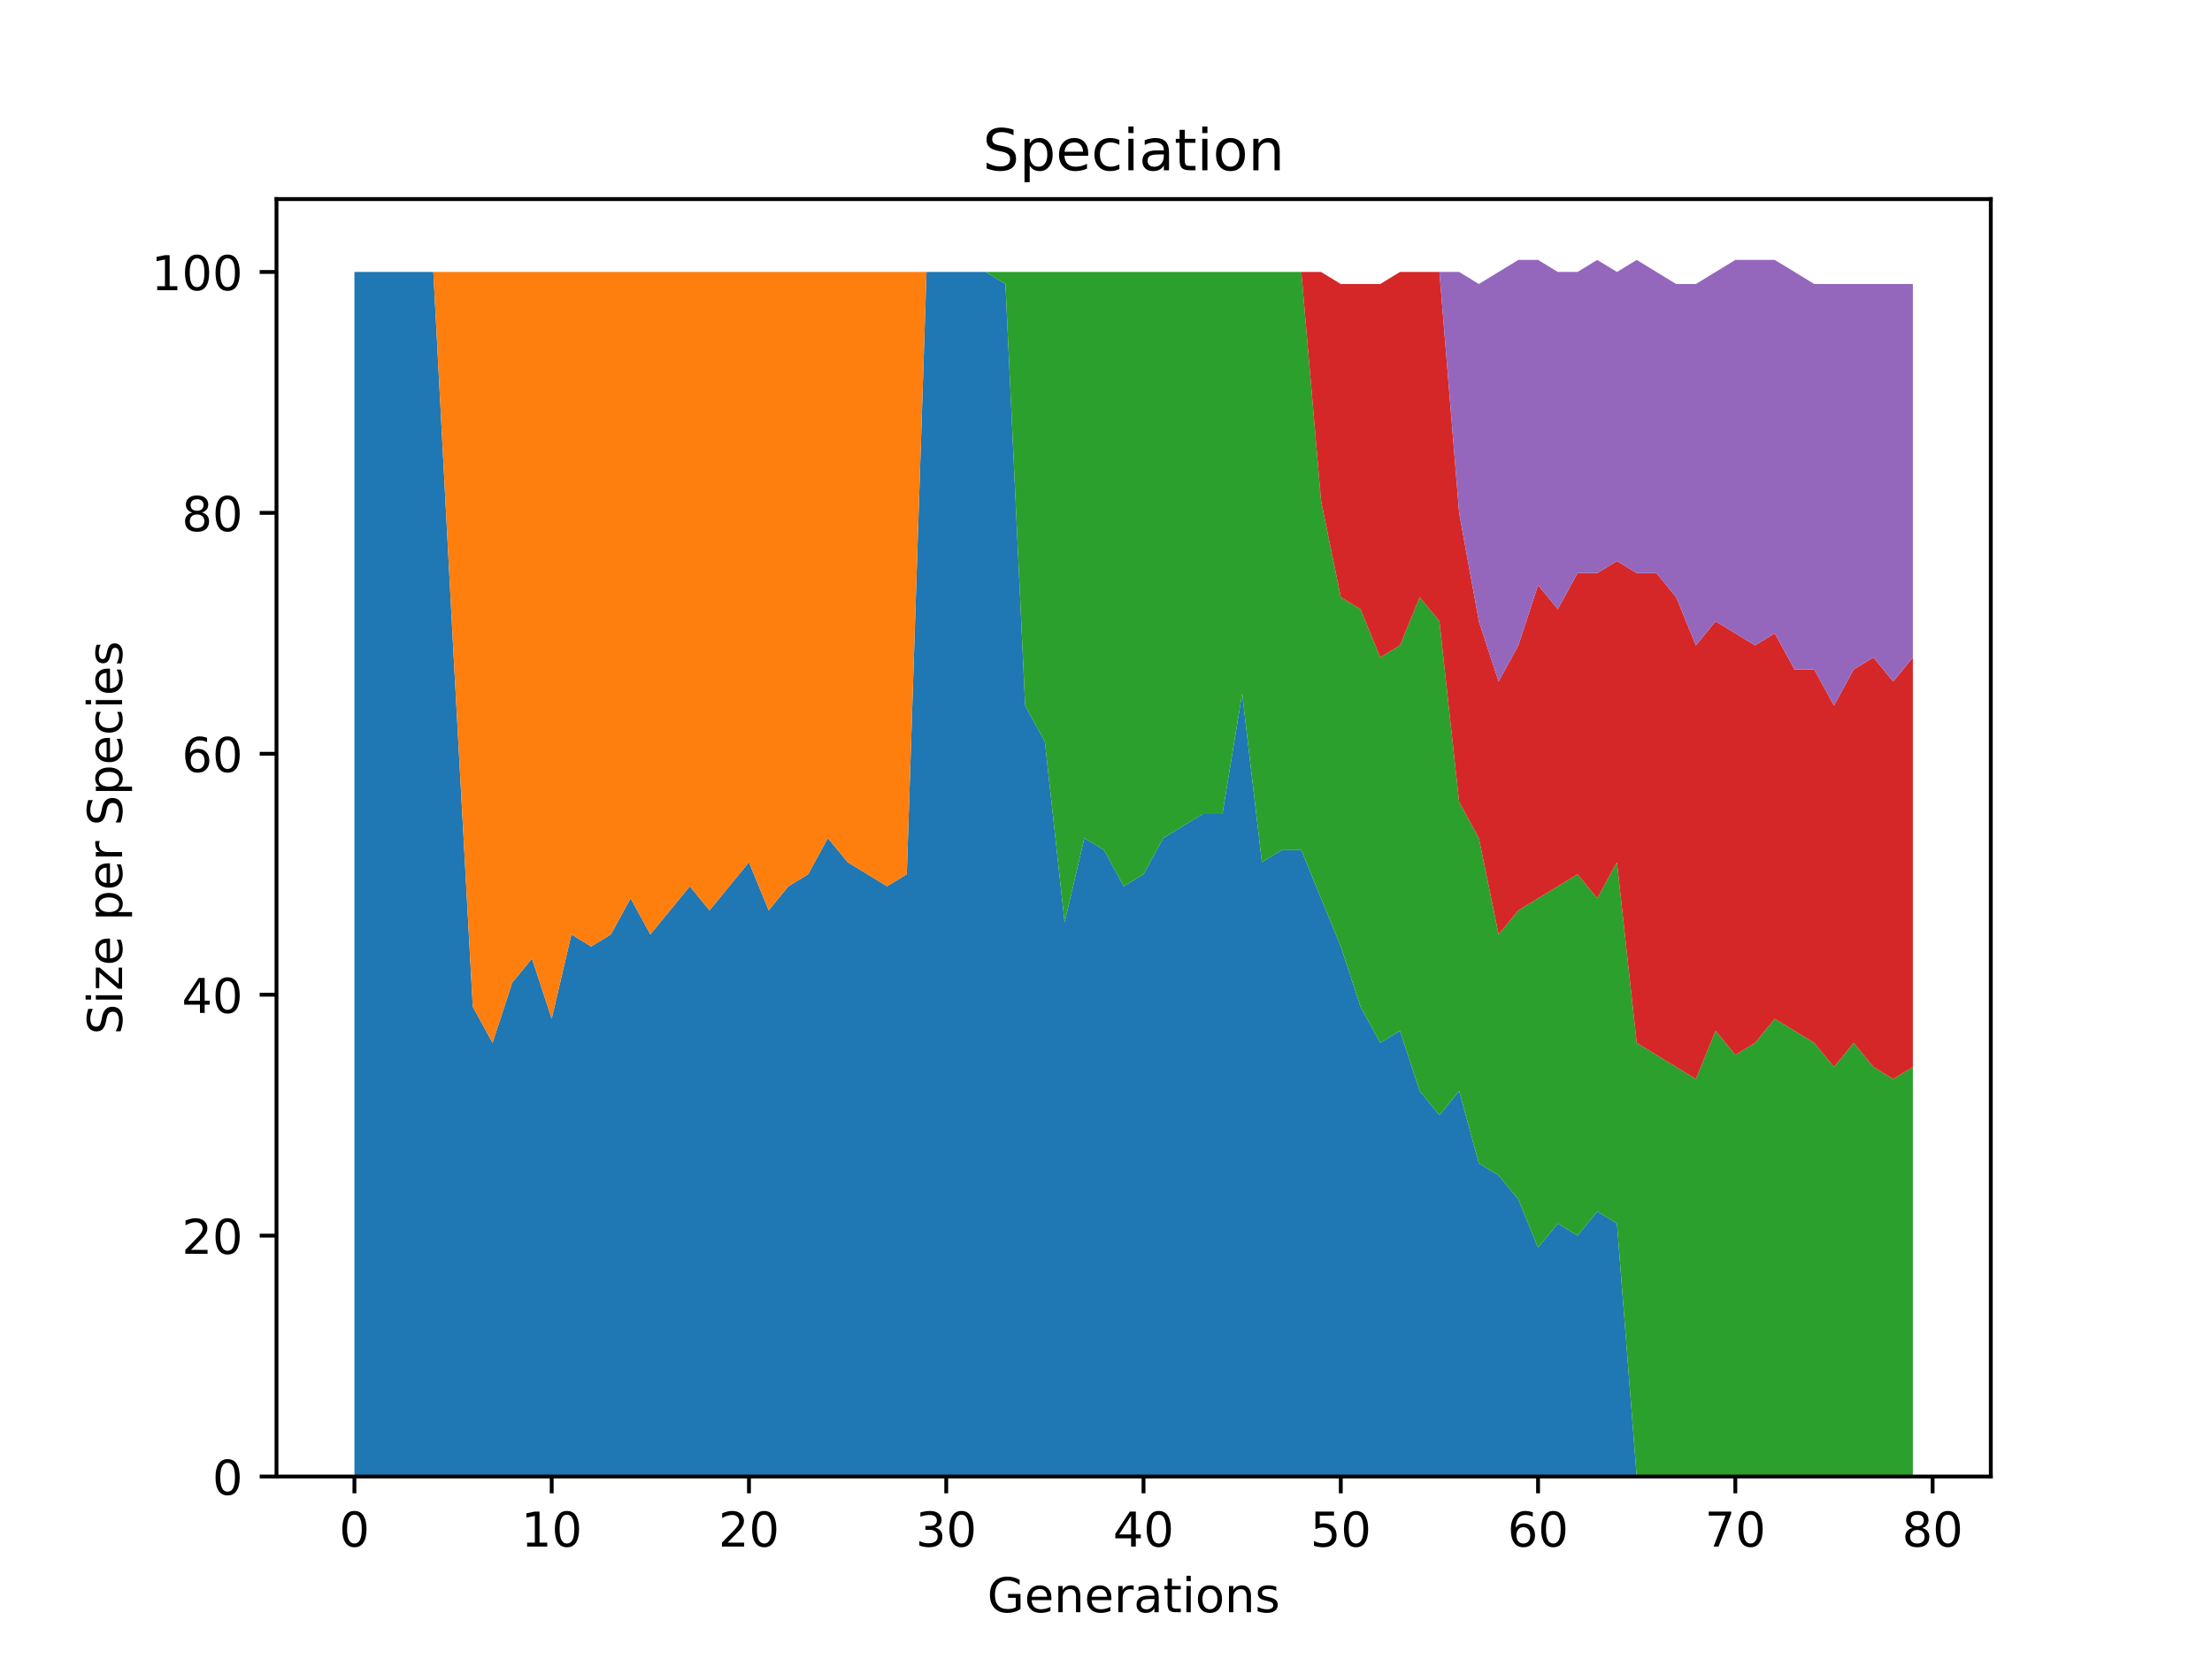 <?xml version="1.0" encoding="utf-8" standalone="no"?>
<!DOCTYPE svg PUBLIC "-//W3C//DTD SVG 1.1//EN"
  "http://www.w3.org/Graphics/SVG/1.1/DTD/svg11.dtd">
<!-- Created with matplotlib (https://matplotlib.org/) -->
<svg height="345.6pt" version="1.1" viewBox="0 0 460.8 345.6" width="460.8pt" xmlns="http://www.w3.org/2000/svg" xmlns:xlink="http://www.w3.org/1999/xlink">
 <defs>
  <style type="text/css">*{stroke-linecap:butt;stroke-linejoin:round;}</style>
 </defs>
 <g id="figure_1">
  <g id="patch_1">
   <path d="M 0 345.6 
L 460.8 345.6 
L 460.8 0 
L 0 0 
z
" style="fill:#ffffff;"/>
  </g>
  <g id="axes_1">
   <g id="patch_2">
    <path d="M 57.6 307.584 
L 414.72 307.584 
L 414.72 41.472 
L 57.6 41.472 
z
" style="fill:#ffffff;"/>
   </g>
   <g id="PolyCollection_1">
    <path clip-path="url(#p39bcab2075)" d="M 73.833 56.653 
L 73.833 307.584 
L 77.942 307.584 
L 82.052 307.584 
L 86.161 307.584 
L 90.271 307.584 
L 94.38 307.584 
L 98.49 307.584 
L 102.6 307.584 
L 106.709 307.584 
L 110.819 307.584 
L 114.928 307.584 
L 119.038 307.584 
L 123.147 307.584 
L 127.257 307.584 
L 131.366 307.584 
L 135.476 307.584 
L 139.586 307.584 
L 143.695 307.584 
L 147.805 307.584 
L 151.914 307.584 
L 156.024 307.584 
L 160.133 307.584 
L 164.243 307.584 
L 168.352 307.584 
L 172.462 307.584 
L 176.572 307.584 
L 180.681 307.584 
L 184.791 307.584 
L 188.9 307.584 
L 193.01 307.584 
L 197.119 307.584 
L 201.229 307.584 
L 205.338 307.584 
L 209.448 307.584 
L 213.557 307.584 
L 217.667 307.584 
L 221.777 307.584 
L 225.886 307.584 
L 229.996 307.584 
L 234.105 307.584 
L 238.215 307.584 
L 242.324 307.584 
L 246.434 307.584 
L 250.543 307.584 
L 254.653 307.584 
L 258.763 307.584 
L 262.872 307.584 
L 266.982 307.584 
L 271.091 307.584 
L 275.201 307.584 
L 279.31 307.584 
L 283.42 307.584 
L 287.529 307.584 
L 291.639 307.584 
L 295.748 307.584 
L 299.858 307.584 
L 303.968 307.584 
L 308.077 307.584 
L 312.187 307.584 
L 316.296 307.584 
L 320.406 307.584 
L 324.515 307.584 
L 328.625 307.584 
L 332.734 307.584 
L 336.844 307.584 
L 340.954 307.584 
L 345.063 307.584 
L 349.173 307.584 
L 353.282 307.584 
L 357.392 307.584 
L 361.501 307.584 
L 365.611 307.584 
L 369.72 307.584 
L 373.83 307.584 
L 377.94 307.584 
L 382.049 307.584 
L 386.159 307.584 
L 390.268 307.584 
L 394.378 307.584 
L 398.487 307.584 
L 398.487 307.584 
L 398.487 307.584 
L 394.378 307.584 
L 390.268 307.584 
L 386.159 307.584 
L 382.049 307.584 
L 377.94 307.584 
L 373.83 307.584 
L 369.72 307.584 
L 365.611 307.584 
L 361.501 307.584 
L 357.392 307.584 
L 353.282 307.584 
L 349.173 307.584 
L 345.063 307.584 
L 340.954 307.584 
L 336.844 254.889 
L 332.734 252.379 
L 328.625 257.398 
L 324.515 254.889 
L 320.406 259.907 
L 316.296 249.87 
L 312.187 244.851 
L 308.077 242.342 
L 303.968 227.286 
L 299.858 232.305 
L 295.748 227.286 
L 291.639 214.74 
L 287.529 217.249 
L 283.42 209.721 
L 279.31 197.174 
L 275.201 187.137 
L 271.091 177.1 
L 266.982 177.1 
L 262.872 179.609 
L 258.763 144.479 
L 254.653 169.572 
L 250.543 169.572 
L 246.434 172.081 
L 242.324 174.591 
L 238.215 182.119 
L 234.105 184.628 
L 229.996 177.1 
L 225.886 174.591 
L 221.777 192.156 
L 217.667 154.516 
L 213.557 146.988 
L 209.448 59.163 
L 205.338 56.653 
L 201.229 56.653 
L 197.119 56.653 
L 193.01 56.653 
L 188.9 182.119 
L 184.791 184.628 
L 180.681 182.119 
L 176.572 179.609 
L 172.462 174.591 
L 168.352 182.119 
L 164.243 184.628 
L 160.133 189.647 
L 156.024 179.609 
L 151.914 184.628 
L 147.805 189.647 
L 143.695 184.628 
L 139.586 189.647 
L 135.476 194.665 
L 131.366 187.137 
L 127.257 194.665 
L 123.147 197.174 
L 119.038 194.665 
L 114.928 212.23 
L 110.819 199.684 
L 106.709 204.702 
L 102.6 217.249 
L 98.49 209.721 
L 94.38 134.442 
L 90.271 56.653 
L 86.161 56.653 
L 82.052 56.653 
L 77.942 56.653 
L 73.833 56.653 
z
" style="fill:#1f77b4;"/>
   </g>
   <g id="PolyCollection_2">
    <path clip-path="url(#p39bcab2075)" d="M 73.833 56.653 
L 73.833 56.653 
L 77.942 56.653 
L 82.052 56.653 
L 86.161 56.653 
L 90.271 56.653 
L 94.38 134.442 
L 98.49 209.721 
L 102.6 217.249 
L 106.709 204.702 
L 110.819 199.684 
L 114.928 212.23 
L 119.038 194.665 
L 123.147 197.174 
L 127.257 194.665 
L 131.366 187.137 
L 135.476 194.665 
L 139.586 189.647 
L 143.695 184.628 
L 147.805 189.647 
L 151.914 184.628 
L 156.024 179.609 
L 160.133 189.647 
L 164.243 184.628 
L 168.352 182.119 
L 172.462 174.591 
L 176.572 179.609 
L 180.681 182.119 
L 184.791 184.628 
L 188.9 182.119 
L 193.01 56.653 
L 197.119 56.653 
L 201.229 56.653 
L 205.338 56.653 
L 209.448 59.163 
L 213.557 146.988 
L 217.667 154.516 
L 221.777 192.156 
L 225.886 174.591 
L 229.996 177.1 
L 234.105 184.628 
L 238.215 182.119 
L 242.324 174.591 
L 246.434 172.081 
L 250.543 169.572 
L 254.653 169.572 
L 258.763 144.479 
L 262.872 179.609 
L 266.982 177.1 
L 271.091 177.1 
L 275.201 187.137 
L 279.31 197.174 
L 283.42 209.721 
L 287.529 217.249 
L 291.639 214.74 
L 295.748 227.286 
L 299.858 232.305 
L 303.968 227.286 
L 308.077 242.342 
L 312.187 244.851 
L 316.296 249.87 
L 320.406 259.907 
L 324.515 254.889 
L 328.625 257.398 
L 332.734 252.379 
L 336.844 254.889 
L 340.954 307.584 
L 345.063 307.584 
L 349.173 307.584 
L 353.282 307.584 
L 357.392 307.584 
L 361.501 307.584 
L 365.611 307.584 
L 369.72 307.584 
L 373.83 307.584 
L 377.94 307.584 
L 382.049 307.584 
L 386.159 307.584 
L 390.268 307.584 
L 394.378 307.584 
L 398.487 307.584 
L 398.487 307.584 
L 398.487 307.584 
L 394.378 307.584 
L 390.268 307.584 
L 386.159 307.584 
L 382.049 307.584 
L 377.94 307.584 
L 373.83 307.584 
L 369.72 307.584 
L 365.611 307.584 
L 361.501 307.584 
L 357.392 307.584 
L 353.282 307.584 
L 349.173 307.584 
L 345.063 307.584 
L 340.954 307.584 
L 336.844 254.889 
L 332.734 252.379 
L 328.625 257.398 
L 324.515 254.889 
L 320.406 259.907 
L 316.296 249.87 
L 312.187 244.851 
L 308.077 242.342 
L 303.968 227.286 
L 299.858 232.305 
L 295.748 227.286 
L 291.639 214.74 
L 287.529 217.249 
L 283.42 209.721 
L 279.31 197.174 
L 275.201 187.137 
L 271.091 177.1 
L 266.982 177.1 
L 262.872 179.609 
L 258.763 144.479 
L 254.653 169.572 
L 250.543 169.572 
L 246.434 172.081 
L 242.324 174.591 
L 238.215 182.119 
L 234.105 184.628 
L 229.996 177.1 
L 225.886 174.591 
L 221.777 192.156 
L 217.667 154.516 
L 213.557 146.988 
L 209.448 59.163 
L 205.338 56.653 
L 201.229 56.653 
L 197.119 56.653 
L 193.01 56.653 
L 188.9 56.653 
L 184.791 56.653 
L 180.681 56.653 
L 176.572 56.653 
L 172.462 56.653 
L 168.352 56.653 
L 164.243 56.653 
L 160.133 56.653 
L 156.024 56.653 
L 151.914 56.653 
L 147.805 56.653 
L 143.695 56.653 
L 139.586 56.653 
L 135.476 56.653 
L 131.366 56.653 
L 127.257 56.653 
L 123.147 56.653 
L 119.038 56.653 
L 114.928 56.653 
L 110.819 56.653 
L 106.709 56.653 
L 102.6 56.653 
L 98.49 56.653 
L 94.38 56.653 
L 90.271 56.653 
L 86.161 56.653 
L 82.052 56.653 
L 77.942 56.653 
L 73.833 56.653 
z
" style="fill:#ff7f0e;"/>
   </g>
   <g id="PolyCollection_3">
    <path clip-path="url(#p39bcab2075)" d="M 73.833 56.653 
L 73.833 56.653 
L 77.942 56.653 
L 82.052 56.653 
L 86.161 56.653 
L 90.271 56.653 
L 94.38 56.653 
L 98.49 56.653 
L 102.6 56.653 
L 106.709 56.653 
L 110.819 56.653 
L 114.928 56.653 
L 119.038 56.653 
L 123.147 56.653 
L 127.257 56.653 
L 131.366 56.653 
L 135.476 56.653 
L 139.586 56.653 
L 143.695 56.653 
L 147.805 56.653 
L 151.914 56.653 
L 156.024 56.653 
L 160.133 56.653 
L 164.243 56.653 
L 168.352 56.653 
L 172.462 56.653 
L 176.572 56.653 
L 180.681 56.653 
L 184.791 56.653 
L 188.9 56.653 
L 193.01 56.653 
L 197.119 56.653 
L 201.229 56.653 
L 205.338 56.653 
L 209.448 59.163 
L 213.557 146.988 
L 217.667 154.516 
L 221.777 192.156 
L 225.886 174.591 
L 229.996 177.1 
L 234.105 184.628 
L 238.215 182.119 
L 242.324 174.591 
L 246.434 172.081 
L 250.543 169.572 
L 254.653 169.572 
L 258.763 144.479 
L 262.872 179.609 
L 266.982 177.1 
L 271.091 177.1 
L 275.201 187.137 
L 279.31 197.174 
L 283.42 209.721 
L 287.529 217.249 
L 291.639 214.74 
L 295.748 227.286 
L 299.858 232.305 
L 303.968 227.286 
L 308.077 242.342 
L 312.187 244.851 
L 316.296 249.87 
L 320.406 259.907 
L 324.515 254.889 
L 328.625 257.398 
L 332.734 252.379 
L 336.844 254.889 
L 340.954 307.584 
L 345.063 307.584 
L 349.173 307.584 
L 353.282 307.584 
L 357.392 307.584 
L 361.501 307.584 
L 365.611 307.584 
L 369.72 307.584 
L 373.83 307.584 
L 377.94 307.584 
L 382.049 307.584 
L 386.159 307.584 
L 390.268 307.584 
L 394.378 307.584 
L 398.487 307.584 
L 398.487 222.268 
L 398.487 222.268 
L 394.378 224.777 
L 390.268 222.268 
L 386.159 217.249 
L 382.049 222.268 
L 377.94 217.249 
L 373.83 214.74 
L 369.72 212.23 
L 365.611 217.249 
L 361.501 219.758 
L 357.392 214.74 
L 353.282 224.777 
L 349.173 222.268 
L 345.063 219.758 
L 340.954 217.249 
L 336.844 179.609 
L 332.734 187.137 
L 328.625 182.119 
L 324.515 184.628 
L 320.406 187.137 
L 316.296 189.647 
L 312.187 194.665 
L 308.077 174.591 
L 303.968 167.063 
L 299.858 129.423 
L 295.748 124.405 
L 291.639 134.442 
L 287.529 136.951 
L 283.42 126.914 
L 279.31 124.405 
L 275.201 104.33 
L 271.091 56.653 
L 266.982 56.653 
L 262.872 56.653 
L 258.763 56.653 
L 254.653 56.653 
L 250.543 56.653 
L 246.434 56.653 
L 242.324 56.653 
L 238.215 56.653 
L 234.105 56.653 
L 229.996 56.653 
L 225.886 56.653 
L 221.777 56.653 
L 217.667 56.653 
L 213.557 56.653 
L 209.448 56.653 
L 205.338 56.653 
L 201.229 56.653 
L 197.119 56.653 
L 193.01 56.653 
L 188.9 56.653 
L 184.791 56.653 
L 180.681 56.653 
L 176.572 56.653 
L 172.462 56.653 
L 168.352 56.653 
L 164.243 56.653 
L 160.133 56.653 
L 156.024 56.653 
L 151.914 56.653 
L 147.805 56.653 
L 143.695 56.653 
L 139.586 56.653 
L 135.476 56.653 
L 131.366 56.653 
L 127.257 56.653 
L 123.147 56.653 
L 119.038 56.653 
L 114.928 56.653 
L 110.819 56.653 
L 106.709 56.653 
L 102.6 56.653 
L 98.49 56.653 
L 94.38 56.653 
L 90.271 56.653 
L 86.161 56.653 
L 82.052 56.653 
L 77.942 56.653 
L 73.833 56.653 
z
" style="fill:#2ca02c;"/>
   </g>
   <g id="PolyCollection_4">
    <path clip-path="url(#p39bcab2075)" d="M 73.833 56.653 
L 73.833 56.653 
L 77.942 56.653 
L 82.052 56.653 
L 86.161 56.653 
L 90.271 56.653 
L 94.38 56.653 
L 98.49 56.653 
L 102.6 56.653 
L 106.709 56.653 
L 110.819 56.653 
L 114.928 56.653 
L 119.038 56.653 
L 123.147 56.653 
L 127.257 56.653 
L 131.366 56.653 
L 135.476 56.653 
L 139.586 56.653 
L 143.695 56.653 
L 147.805 56.653 
L 151.914 56.653 
L 156.024 56.653 
L 160.133 56.653 
L 164.243 56.653 
L 168.352 56.653 
L 172.462 56.653 
L 176.572 56.653 
L 180.681 56.653 
L 184.791 56.653 
L 188.9 56.653 
L 193.01 56.653 
L 197.119 56.653 
L 201.229 56.653 
L 205.338 56.653 
L 209.448 56.653 
L 213.557 56.653 
L 217.667 56.653 
L 221.777 56.653 
L 225.886 56.653 
L 229.996 56.653 
L 234.105 56.653 
L 238.215 56.653 
L 242.324 56.653 
L 246.434 56.653 
L 250.543 56.653 
L 254.653 56.653 
L 258.763 56.653 
L 262.872 56.653 
L 266.982 56.653 
L 271.091 56.653 
L 275.201 104.33 
L 279.31 124.405 
L 283.42 126.914 
L 287.529 136.951 
L 291.639 134.442 
L 295.748 124.405 
L 299.858 129.423 
L 303.968 167.063 
L 308.077 174.591 
L 312.187 194.665 
L 316.296 189.647 
L 320.406 187.137 
L 324.515 184.628 
L 328.625 182.119 
L 332.734 187.137 
L 336.844 179.609 
L 340.954 217.249 
L 345.063 219.758 
L 349.173 222.268 
L 353.282 224.777 
L 357.392 214.74 
L 361.501 219.758 
L 365.611 217.249 
L 369.72 212.23 
L 373.83 214.74 
L 377.94 217.249 
L 382.049 222.268 
L 386.159 217.249 
L 390.268 222.268 
L 394.378 224.777 
L 398.487 222.268 
L 398.487 136.951 
L 398.487 136.951 
L 394.378 141.97 
L 390.268 136.951 
L 386.159 139.46 
L 382.049 146.988 
L 377.94 139.46 
L 373.83 139.46 
L 369.72 131.933 
L 365.611 134.442 
L 361.501 131.933 
L 357.392 129.423 
L 353.282 134.442 
L 349.173 124.405 
L 345.063 119.386 
L 340.954 119.386 
L 336.844 116.877 
L 332.734 119.386 
L 328.625 119.386 
L 324.515 126.914 
L 320.406 121.895 
L 316.296 134.442 
L 312.187 141.97 
L 308.077 129.423 
L 303.968 106.839 
L 299.858 56.653 
L 295.748 56.653 
L 291.639 56.653 
L 287.529 59.163 
L 283.42 59.163 
L 279.31 59.163 
L 275.201 56.653 
L 271.091 56.653 
L 266.982 56.653 
L 262.872 56.653 
L 258.763 56.653 
L 254.653 56.653 
L 250.543 56.653 
L 246.434 56.653 
L 242.324 56.653 
L 238.215 56.653 
L 234.105 56.653 
L 229.996 56.653 
L 225.886 56.653 
L 221.777 56.653 
L 217.667 56.653 
L 213.557 56.653 
L 209.448 56.653 
L 205.338 56.653 
L 201.229 56.653 
L 197.119 56.653 
L 193.01 56.653 
L 188.9 56.653 
L 184.791 56.653 
L 180.681 56.653 
L 176.572 56.653 
L 172.462 56.653 
L 168.352 56.653 
L 164.243 56.653 
L 160.133 56.653 
L 156.024 56.653 
L 151.914 56.653 
L 147.805 56.653 
L 143.695 56.653 
L 139.586 56.653 
L 135.476 56.653 
L 131.366 56.653 
L 127.257 56.653 
L 123.147 56.653 
L 119.038 56.653 
L 114.928 56.653 
L 110.819 56.653 
L 106.709 56.653 
L 102.6 56.653 
L 98.49 56.653 
L 94.38 56.653 
L 90.271 56.653 
L 86.161 56.653 
L 82.052 56.653 
L 77.942 56.653 
L 73.833 56.653 
z
" style="fill:#d62728;"/>
   </g>
   <g id="PolyCollection_5">
    <path clip-path="url(#p39bcab2075)" d="M 73.833 56.653 
L 73.833 56.653 
L 77.942 56.653 
L 82.052 56.653 
L 86.161 56.653 
L 90.271 56.653 
L 94.38 56.653 
L 98.49 56.653 
L 102.6 56.653 
L 106.709 56.653 
L 110.819 56.653 
L 114.928 56.653 
L 119.038 56.653 
L 123.147 56.653 
L 127.257 56.653 
L 131.366 56.653 
L 135.476 56.653 
L 139.586 56.653 
L 143.695 56.653 
L 147.805 56.653 
L 151.914 56.653 
L 156.024 56.653 
L 160.133 56.653 
L 164.243 56.653 
L 168.352 56.653 
L 172.462 56.653 
L 176.572 56.653 
L 180.681 56.653 
L 184.791 56.653 
L 188.9 56.653 
L 193.01 56.653 
L 197.119 56.653 
L 201.229 56.653 
L 205.338 56.653 
L 209.448 56.653 
L 213.557 56.653 
L 217.667 56.653 
L 221.777 56.653 
L 225.886 56.653 
L 229.996 56.653 
L 234.105 56.653 
L 238.215 56.653 
L 242.324 56.653 
L 246.434 56.653 
L 250.543 56.653 
L 254.653 56.653 
L 258.763 56.653 
L 262.872 56.653 
L 266.982 56.653 
L 271.091 56.653 
L 275.201 56.653 
L 279.31 59.163 
L 283.42 59.163 
L 287.529 59.163 
L 291.639 56.653 
L 295.748 56.653 
L 299.858 56.653 
L 303.968 106.839 
L 308.077 129.423 
L 312.187 141.97 
L 316.296 134.442 
L 320.406 121.895 
L 324.515 126.914 
L 328.625 119.386 
L 332.734 119.386 
L 336.844 116.877 
L 340.954 119.386 
L 345.063 119.386 
L 349.173 124.405 
L 353.282 134.442 
L 357.392 129.423 
L 361.501 131.933 
L 365.611 134.442 
L 369.72 131.933 
L 373.83 139.46 
L 377.94 139.46 
L 382.049 146.988 
L 386.159 139.46 
L 390.268 136.951 
L 394.378 141.97 
L 398.487 136.951 
L 398.487 59.163 
L 398.487 59.163 
L 394.378 59.163 
L 390.268 59.163 
L 386.159 59.163 
L 382.049 59.163 
L 377.94 59.163 
L 373.83 56.653 
L 369.72 54.144 
L 365.611 54.144 
L 361.501 54.144 
L 357.392 56.653 
L 353.282 59.163 
L 349.173 59.163 
L 345.063 56.653 
L 340.954 54.144 
L 336.844 56.653 
L 332.734 54.144 
L 328.625 56.653 
L 324.515 56.653 
L 320.406 54.144 
L 316.296 54.144 
L 312.187 56.653 
L 308.077 59.163 
L 303.968 56.653 
L 299.858 56.653 
L 295.748 56.653 
L 291.639 56.653 
L 287.529 59.163 
L 283.42 59.163 
L 279.31 59.163 
L 275.201 56.653 
L 271.091 56.653 
L 266.982 56.653 
L 262.872 56.653 
L 258.763 56.653 
L 254.653 56.653 
L 250.543 56.653 
L 246.434 56.653 
L 242.324 56.653 
L 238.215 56.653 
L 234.105 56.653 
L 229.996 56.653 
L 225.886 56.653 
L 221.777 56.653 
L 217.667 56.653 
L 213.557 56.653 
L 209.448 56.653 
L 205.338 56.653 
L 201.229 56.653 
L 197.119 56.653 
L 193.01 56.653 
L 188.9 56.653 
L 184.791 56.653 
L 180.681 56.653 
L 176.572 56.653 
L 172.462 56.653 
L 168.352 56.653 
L 164.243 56.653 
L 160.133 56.653 
L 156.024 56.653 
L 151.914 56.653 
L 147.805 56.653 
L 143.695 56.653 
L 139.586 56.653 
L 135.476 56.653 
L 131.366 56.653 
L 127.257 56.653 
L 123.147 56.653 
L 119.038 56.653 
L 114.928 56.653 
L 110.819 56.653 
L 106.709 56.653 
L 102.6 56.653 
L 98.49 56.653 
L 94.38 56.653 
L 90.271 56.653 
L 86.161 56.653 
L 82.052 56.653 
L 77.942 56.653 
L 73.833 56.653 
z
" style="fill:#9467bd;"/>
   </g>
   <g id="matplotlib.axis_1">
    <g id="xtick_1">
     <g id="line2d_1">
      <defs>
       <path d="M 0 0 
L 0 3.5 
" id="m2a1fd84b76" style="stroke:#000000;stroke-width:0.8;"/>
      </defs>
      <g>
       <use style="stroke:#000000;stroke-width:0.8;" x="73.833" xlink:href="#m2a1fd84b76" y="307.584"/>
      </g>
     </g>
     <g id="text_1">
      <!-- 0 -->
      <g transform="translate(70.651 322.182)scale(0.1 -0.1)">
       <defs>
        <path d="M 31.781 66.406 
Q 24.172 66.406 20.328 58.906 
Q 16.5 51.422 16.5 36.375 
Q 16.5 21.391 20.328 13.891 
Q 24.172 6.391 31.781 6.391 
Q 39.453 6.391 43.281 13.891 
Q 47.125 21.391 47.125 36.375 
Q 47.125 51.422 43.281 58.906 
Q 39.453 66.406 31.781 66.406 
z
M 31.781 74.219 
Q 44.047 74.219 50.516 64.516 
Q 56.984 54.828 56.984 36.375 
Q 56.984 17.969 50.516 8.266 
Q 44.047 -1.422 31.781 -1.422 
Q 19.531 -1.422 13.062 8.266 
Q 6.594 17.969 6.594 36.375 
Q 6.594 54.828 13.062 64.516 
Q 19.531 74.219 31.781 74.219 
z
" id="DejaVuSans-48"/>
       </defs>
       <use xlink:href="#DejaVuSans-48"/>
      </g>
     </g>
    </g>
    <g id="xtick_2">
     <g id="line2d_2">
      <g>
       <use style="stroke:#000000;stroke-width:0.8;" x="114.928" xlink:href="#m2a1fd84b76" y="307.584"/>
      </g>
     </g>
     <g id="text_2">
      <!-- 10 -->
      <g transform="translate(108.566 322.182)scale(0.1 -0.1)">
       <defs>
        <path d="M 12.406 8.297 
L 28.516 8.297 
L 28.516 63.922 
L 10.984 60.406 
L 10.984 69.391 
L 28.422 72.906 
L 38.281 72.906 
L 38.281 8.297 
L 54.391 8.297 
L 54.391 0 
L 12.406 0 
z
" id="DejaVuSans-49"/>
       </defs>
       <use xlink:href="#DejaVuSans-49"/>
       <use x="63.623" xlink:href="#DejaVuSans-48"/>
      </g>
     </g>
    </g>
    <g id="xtick_3">
     <g id="line2d_3">
      <g>
       <use style="stroke:#000000;stroke-width:0.8;" x="156.024" xlink:href="#m2a1fd84b76" y="307.584"/>
      </g>
     </g>
     <g id="text_3">
      <!-- 20 -->
      <g transform="translate(149.661 322.182)scale(0.1 -0.1)">
       <defs>
        <path d="M 19.188 8.297 
L 53.609 8.297 
L 53.609 0 
L 7.328 0 
L 7.328 8.297 
Q 12.938 14.109 22.625 23.891 
Q 32.328 33.688 34.812 36.531 
Q 39.547 41.844 41.422 45.531 
Q 43.312 49.219 43.312 52.781 
Q 43.312 58.594 39.234 62.25 
Q 35.156 65.922 28.609 65.922 
Q 23.969 65.922 18.812 64.312 
Q 13.672 62.703 7.812 59.422 
L 7.812 69.391 
Q 13.766 71.781 18.938 73 
Q 24.125 74.219 28.422 74.219 
Q 39.75 74.219 46.484 68.547 
Q 53.219 62.891 53.219 53.422 
Q 53.219 48.922 51.531 44.891 
Q 49.859 40.875 45.406 35.406 
Q 44.188 33.984 37.641 27.219 
Q 31.109 20.453 19.188 8.297 
z
" id="DejaVuSans-50"/>
       </defs>
       <use xlink:href="#DejaVuSans-50"/>
       <use x="63.623" xlink:href="#DejaVuSans-48"/>
      </g>
     </g>
    </g>
    <g id="xtick_4">
     <g id="line2d_4">
      <g>
       <use style="stroke:#000000;stroke-width:0.8;" x="197.119" xlink:href="#m2a1fd84b76" y="307.584"/>
      </g>
     </g>
     <g id="text_4">
      <!-- 30 -->
      <g transform="translate(190.757 322.182)scale(0.1 -0.1)">
       <defs>
        <path d="M 40.578 39.312 
Q 47.656 37.797 51.625 33 
Q 55.609 28.219 55.609 21.188 
Q 55.609 10.406 48.188 4.484 
Q 40.766 -1.422 27.094 -1.422 
Q 22.516 -1.422 17.656 -0.516 
Q 12.797 0.391 7.625 2.203 
L 7.625 11.719 
Q 11.719 9.328 16.594 8.109 
Q 21.484 6.891 26.812 6.891 
Q 36.078 6.891 40.938 10.547 
Q 45.797 14.203 45.797 21.188 
Q 45.797 27.641 41.281 31.266 
Q 36.766 34.906 28.719 34.906 
L 20.219 34.906 
L 20.219 43.016 
L 29.109 43.016 
Q 36.375 43.016 40.234 45.922 
Q 44.094 48.828 44.094 54.297 
Q 44.094 59.906 40.109 62.906 
Q 36.141 65.922 28.719 65.922 
Q 24.656 65.922 20.016 65.031 
Q 15.375 64.156 9.812 62.312 
L 9.812 71.094 
Q 15.438 72.656 20.344 73.438 
Q 25.25 74.219 29.594 74.219 
Q 40.828 74.219 47.359 69.109 
Q 53.906 64.016 53.906 55.328 
Q 53.906 49.266 50.438 45.094 
Q 46.969 40.922 40.578 39.312 
z
" id="DejaVuSans-51"/>
       </defs>
       <use xlink:href="#DejaVuSans-51"/>
       <use x="63.623" xlink:href="#DejaVuSans-48"/>
      </g>
     </g>
    </g>
    <g id="xtick_5">
     <g id="line2d_5">
      <g>
       <use style="stroke:#000000;stroke-width:0.8;" x="238.215" xlink:href="#m2a1fd84b76" y="307.584"/>
      </g>
     </g>
     <g id="text_5">
      <!-- 40 -->
      <g transform="translate(231.852 322.182)scale(0.1 -0.1)">
       <defs>
        <path d="M 37.797 64.312 
L 12.891 25.391 
L 37.797 25.391 
z
M 35.203 72.906 
L 47.609 72.906 
L 47.609 25.391 
L 58.016 25.391 
L 58.016 17.188 
L 47.609 17.188 
L 47.609 0 
L 37.797 0 
L 37.797 17.188 
L 4.891 17.188 
L 4.891 26.703 
z
" id="DejaVuSans-52"/>
       </defs>
       <use xlink:href="#DejaVuSans-52"/>
       <use x="63.623" xlink:href="#DejaVuSans-48"/>
      </g>
     </g>
    </g>
    <g id="xtick_6">
     <g id="line2d_6">
      <g>
       <use style="stroke:#000000;stroke-width:0.8;" x="279.31" xlink:href="#m2a1fd84b76" y="307.584"/>
      </g>
     </g>
     <g id="text_6">
      <!-- 50 -->
      <g transform="translate(272.948 322.182)scale(0.1 -0.1)">
       <defs>
        <path d="M 10.797 72.906 
L 49.516 72.906 
L 49.516 64.594 
L 19.828 64.594 
L 19.828 46.734 
Q 21.969 47.469 24.109 47.828 
Q 26.266 48.188 28.422 48.188 
Q 40.625 48.188 47.75 41.5 
Q 54.891 34.812 54.891 23.391 
Q 54.891 11.625 47.562 5.094 
Q 40.234 -1.422 26.906 -1.422 
Q 22.312 -1.422 17.547 -0.641 
Q 12.797 0.141 7.719 1.703 
L 7.719 11.625 
Q 12.109 9.234 16.797 8.062 
Q 21.484 6.891 26.703 6.891 
Q 35.156 6.891 40.078 11.328 
Q 45.016 15.766 45.016 23.391 
Q 45.016 31 40.078 35.438 
Q 35.156 39.891 26.703 39.891 
Q 22.75 39.891 18.812 39.016 
Q 14.891 38.141 10.797 36.281 
z
" id="DejaVuSans-53"/>
       </defs>
       <use xlink:href="#DejaVuSans-53"/>
       <use x="63.623" xlink:href="#DejaVuSans-48"/>
      </g>
     </g>
    </g>
    <g id="xtick_7">
     <g id="line2d_7">
      <g>
       <use style="stroke:#000000;stroke-width:0.8;" x="320.406" xlink:href="#m2a1fd84b76" y="307.584"/>
      </g>
     </g>
     <g id="text_7">
      <!-- 60 -->
      <g transform="translate(314.043 322.182)scale(0.1 -0.1)">
       <defs>
        <path d="M 33.016 40.375 
Q 26.375 40.375 22.484 35.828 
Q 18.609 31.297 18.609 23.391 
Q 18.609 15.531 22.484 10.953 
Q 26.375 6.391 33.016 6.391 
Q 39.656 6.391 43.531 10.953 
Q 47.406 15.531 47.406 23.391 
Q 47.406 31.297 43.531 35.828 
Q 39.656 40.375 33.016 40.375 
z
M 52.594 71.297 
L 52.594 62.312 
Q 48.875 64.062 45.094 64.984 
Q 41.312 65.922 37.594 65.922 
Q 27.828 65.922 22.672 59.328 
Q 17.531 52.734 16.797 39.406 
Q 19.672 43.656 24.016 45.922 
Q 28.375 48.188 33.594 48.188 
Q 44.578 48.188 50.953 41.516 
Q 57.328 34.859 57.328 23.391 
Q 57.328 12.156 50.688 5.359 
Q 44.047 -1.422 33.016 -1.422 
Q 20.359 -1.422 13.672 8.266 
Q 6.984 17.969 6.984 36.375 
Q 6.984 53.656 15.188 63.938 
Q 23.391 74.219 37.203 74.219 
Q 40.922 74.219 44.703 73.484 
Q 48.484 72.75 52.594 71.297 
z
" id="DejaVuSans-54"/>
       </defs>
       <use xlink:href="#DejaVuSans-54"/>
       <use x="63.623" xlink:href="#DejaVuSans-48"/>
      </g>
     </g>
    </g>
    <g id="xtick_8">
     <g id="line2d_8">
      <g>
       <use style="stroke:#000000;stroke-width:0.8;" x="361.501" xlink:href="#m2a1fd84b76" y="307.584"/>
      </g>
     </g>
     <g id="text_8">
      <!-- 70 -->
      <g transform="translate(355.139 322.182)scale(0.1 -0.1)">
       <defs>
        <path d="M 8.203 72.906 
L 55.078 72.906 
L 55.078 68.703 
L 28.609 0 
L 18.312 0 
L 43.219 64.594 
L 8.203 64.594 
z
" id="DejaVuSans-55"/>
       </defs>
       <use xlink:href="#DejaVuSans-55"/>
       <use x="63.623" xlink:href="#DejaVuSans-48"/>
      </g>
     </g>
    </g>
    <g id="xtick_9">
     <g id="line2d_9">
      <g>
       <use style="stroke:#000000;stroke-width:0.8;" x="402.597" xlink:href="#m2a1fd84b76" y="307.584"/>
      </g>
     </g>
     <g id="text_9">
      <!-- 80 -->
      <g transform="translate(396.234 322.182)scale(0.1 -0.1)">
       <defs>
        <path d="M 31.781 34.625 
Q 24.75 34.625 20.719 30.859 
Q 16.703 27.094 16.703 20.516 
Q 16.703 13.922 20.719 10.156 
Q 24.75 6.391 31.781 6.391 
Q 38.812 6.391 42.859 10.172 
Q 46.922 13.969 46.922 20.516 
Q 46.922 27.094 42.891 30.859 
Q 38.875 34.625 31.781 34.625 
z
M 21.922 38.812 
Q 15.578 40.375 12.031 44.719 
Q 8.5 49.078 8.5 55.328 
Q 8.5 64.062 14.719 69.141 
Q 20.953 74.219 31.781 74.219 
Q 42.672 74.219 48.875 69.141 
Q 55.078 64.062 55.078 55.328 
Q 55.078 49.078 51.531 44.719 
Q 48 40.375 41.703 38.812 
Q 48.828 37.156 52.797 32.312 
Q 56.781 27.484 56.781 20.516 
Q 56.781 9.906 50.312 4.234 
Q 43.844 -1.422 31.781 -1.422 
Q 19.734 -1.422 13.25 4.234 
Q 6.781 9.906 6.781 20.516 
Q 6.781 27.484 10.781 32.312 
Q 14.797 37.156 21.922 38.812 
z
M 18.312 54.391 
Q 18.312 48.734 21.844 45.562 
Q 25.391 42.391 31.781 42.391 
Q 38.141 42.391 41.719 45.562 
Q 45.312 48.734 45.312 54.391 
Q 45.312 60.062 41.719 63.234 
Q 38.141 66.406 31.781 66.406 
Q 25.391 66.406 21.844 63.234 
Q 18.312 60.062 18.312 54.391 
z
" id="DejaVuSans-56"/>
       </defs>
       <use xlink:href="#DejaVuSans-56"/>
       <use x="63.623" xlink:href="#DejaVuSans-48"/>
      </g>
     </g>
    </g>
    <g id="text_10">
     <!-- Generations -->
     <g transform="translate(205.662 335.861)scale(0.1 -0.1)">
      <defs>
       <path d="M 59.516 10.406 
L 59.516 29.984 
L 43.406 29.984 
L 43.406 38.094 
L 69.281 38.094 
L 69.281 6.781 
Q 63.578 2.734 56.688 0.656 
Q 49.812 -1.422 42 -1.422 
Q 24.906 -1.422 15.25 8.562 
Q 5.609 18.562 5.609 36.375 
Q 5.609 54.25 15.25 64.234 
Q 24.906 74.219 42 74.219 
Q 49.125 74.219 55.547 72.453 
Q 61.969 70.703 67.391 67.281 
L 67.391 56.781 
Q 61.922 61.422 55.766 63.766 
Q 49.609 66.109 42.828 66.109 
Q 29.438 66.109 22.719 58.641 
Q 16.016 51.172 16.016 36.375 
Q 16.016 21.625 22.719 14.156 
Q 29.438 6.688 42.828 6.688 
Q 48.047 6.688 52.141 7.594 
Q 56.25 8.5 59.516 10.406 
z
" id="DejaVuSans-71"/>
       <path d="M 56.203 29.594 
L 56.203 25.203 
L 14.891 25.203 
Q 15.484 15.922 20.484 11.062 
Q 25.484 6.203 34.422 6.203 
Q 39.594 6.203 44.453 7.469 
Q 49.312 8.734 54.109 11.281 
L 54.109 2.781 
Q 49.266 0.734 44.188 -0.344 
Q 39.109 -1.422 33.891 -1.422 
Q 20.797 -1.422 13.156 6.188 
Q 5.516 13.812 5.516 26.812 
Q 5.516 40.234 12.766 48.109 
Q 20.016 56 32.328 56 
Q 43.359 56 49.781 48.891 
Q 56.203 41.797 56.203 29.594 
z
M 47.219 32.234 
Q 47.125 39.594 43.094 43.984 
Q 39.062 48.391 32.422 48.391 
Q 24.906 48.391 20.391 44.141 
Q 15.875 39.891 15.188 32.172 
z
" id="DejaVuSans-101"/>
       <path d="M 54.891 33.016 
L 54.891 0 
L 45.906 0 
L 45.906 32.719 
Q 45.906 40.484 42.875 44.328 
Q 39.844 48.188 33.797 48.188 
Q 26.516 48.188 22.312 43.547 
Q 18.109 38.922 18.109 30.906 
L 18.109 0 
L 9.078 0 
L 9.078 54.688 
L 18.109 54.688 
L 18.109 46.188 
Q 21.344 51.125 25.703 53.562 
Q 30.078 56 35.797 56 
Q 45.219 56 50.047 50.172 
Q 54.891 44.344 54.891 33.016 
z
" id="DejaVuSans-110"/>
       <path d="M 41.109 46.297 
Q 39.594 47.172 37.812 47.578 
Q 36.031 48 33.891 48 
Q 26.266 48 22.188 43.047 
Q 18.109 38.094 18.109 28.812 
L 18.109 0 
L 9.078 0 
L 9.078 54.688 
L 18.109 54.688 
L 18.109 46.188 
Q 20.953 51.172 25.484 53.578 
Q 30.031 56 36.531 56 
Q 37.453 56 38.578 55.875 
Q 39.703 55.766 41.062 55.516 
z
" id="DejaVuSans-114"/>
       <path d="M 34.281 27.484 
Q 23.391 27.484 19.188 25 
Q 14.984 22.516 14.984 16.5 
Q 14.984 11.719 18.141 8.906 
Q 21.297 6.109 26.703 6.109 
Q 34.188 6.109 38.703 11.406 
Q 43.219 16.703 43.219 25.484 
L 43.219 27.484 
z
M 52.203 31.203 
L 52.203 0 
L 43.219 0 
L 43.219 8.297 
Q 40.141 3.328 35.547 0.953 
Q 30.953 -1.422 24.312 -1.422 
Q 15.922 -1.422 10.953 3.297 
Q 6 8.016 6 15.922 
Q 6 25.141 12.172 29.828 
Q 18.359 34.516 30.609 34.516 
L 43.219 34.516 
L 43.219 35.406 
Q 43.219 41.609 39.141 45 
Q 35.062 48.391 27.688 48.391 
Q 23 48.391 18.547 47.266 
Q 14.109 46.141 10.016 43.891 
L 10.016 52.203 
Q 14.938 54.109 19.578 55.047 
Q 24.219 56 28.609 56 
Q 40.484 56 46.344 49.844 
Q 52.203 43.703 52.203 31.203 
z
" id="DejaVuSans-97"/>
       <path d="M 18.312 70.219 
L 18.312 54.688 
L 36.812 54.688 
L 36.812 47.703 
L 18.312 47.703 
L 18.312 18.016 
Q 18.312 11.328 20.141 9.422 
Q 21.969 7.516 27.594 7.516 
L 36.812 7.516 
L 36.812 0 
L 27.594 0 
Q 17.188 0 13.234 3.875 
Q 9.281 7.766 9.281 18.016 
L 9.281 47.703 
L 2.688 47.703 
L 2.688 54.688 
L 9.281 54.688 
L 9.281 70.219 
z
" id="DejaVuSans-116"/>
       <path d="M 9.422 54.688 
L 18.406 54.688 
L 18.406 0 
L 9.422 0 
z
M 9.422 75.984 
L 18.406 75.984 
L 18.406 64.594 
L 9.422 64.594 
z
" id="DejaVuSans-105"/>
       <path d="M 30.609 48.391 
Q 23.391 48.391 19.188 42.75 
Q 14.984 37.109 14.984 27.297 
Q 14.984 17.484 19.156 11.844 
Q 23.344 6.203 30.609 6.203 
Q 37.797 6.203 41.984 11.859 
Q 46.188 17.531 46.188 27.297 
Q 46.188 37.016 41.984 42.703 
Q 37.797 48.391 30.609 48.391 
z
M 30.609 56 
Q 42.328 56 49.016 48.375 
Q 55.719 40.766 55.719 27.297 
Q 55.719 13.875 49.016 6.219 
Q 42.328 -1.422 30.609 -1.422 
Q 18.844 -1.422 12.172 6.219 
Q 5.516 13.875 5.516 27.297 
Q 5.516 40.766 12.172 48.375 
Q 18.844 56 30.609 56 
z
" id="DejaVuSans-111"/>
       <path d="M 44.281 53.078 
L 44.281 44.578 
Q 40.484 46.531 36.375 47.5 
Q 32.281 48.484 27.875 48.484 
Q 21.188 48.484 17.844 46.438 
Q 14.5 44.391 14.5 40.281 
Q 14.5 37.156 16.891 35.375 
Q 19.281 33.594 26.516 31.984 
L 29.594 31.297 
Q 39.156 29.25 43.188 25.516 
Q 47.219 21.781 47.219 15.094 
Q 47.219 7.469 41.188 3.016 
Q 35.156 -1.422 24.609 -1.422 
Q 20.219 -1.422 15.453 -0.562 
Q 10.688 0.297 5.422 2 
L 5.422 11.281 
Q 10.406 8.688 15.234 7.391 
Q 20.062 6.109 24.812 6.109 
Q 31.156 6.109 34.562 8.281 
Q 37.984 10.453 37.984 14.406 
Q 37.984 18.062 35.516 20.016 
Q 33.062 21.969 24.703 23.781 
L 21.578 24.516 
Q 13.234 26.266 9.516 29.906 
Q 5.812 33.547 5.812 39.891 
Q 5.812 47.609 11.281 51.797 
Q 16.75 56 26.812 56 
Q 31.781 56 36.172 55.266 
Q 40.578 54.547 44.281 53.078 
z
" id="DejaVuSans-115"/>
      </defs>
      <use xlink:href="#DejaVuSans-71"/>
      <use x="77.49" xlink:href="#DejaVuSans-101"/>
      <use x="139.014" xlink:href="#DejaVuSans-110"/>
      <use x="202.393" xlink:href="#DejaVuSans-101"/>
      <use x="263.916" xlink:href="#DejaVuSans-114"/>
      <use x="305.029" xlink:href="#DejaVuSans-97"/>
      <use x="366.309" xlink:href="#DejaVuSans-116"/>
      <use x="405.518" xlink:href="#DejaVuSans-105"/>
      <use x="433.301" xlink:href="#DejaVuSans-111"/>
      <use x="494.482" xlink:href="#DejaVuSans-110"/>
      <use x="557.861" xlink:href="#DejaVuSans-115"/>
     </g>
    </g>
   </g>
   <g id="matplotlib.axis_2">
    <g id="ytick_1">
     <g id="line2d_10">
      <defs>
       <path d="M 0 0 
L -3.5 0 
" id="mc5c65a2395" style="stroke:#000000;stroke-width:0.8;"/>
      </defs>
      <g>
       <use style="stroke:#000000;stroke-width:0.8;" x="57.6" xlink:href="#mc5c65a2395" y="307.584"/>
      </g>
     </g>
     <g id="text_11">
      <!-- 0 -->
      <g transform="translate(44.237 311.383)scale(0.1 -0.1)">
       <use xlink:href="#DejaVuSans-48"/>
      </g>
     </g>
    </g>
    <g id="ytick_2">
     <g id="line2d_11">
      <g>
       <use style="stroke:#000000;stroke-width:0.8;" x="57.6" xlink:href="#mc5c65a2395" y="257.398"/>
      </g>
     </g>
     <g id="text_12">
      <!-- 20 -->
      <g transform="translate(37.875 261.197)scale(0.1 -0.1)">
       <use xlink:href="#DejaVuSans-50"/>
       <use x="63.623" xlink:href="#DejaVuSans-48"/>
      </g>
     </g>
    </g>
    <g id="ytick_3">
     <g id="line2d_12">
      <g>
       <use style="stroke:#000000;stroke-width:0.8;" x="57.6" xlink:href="#mc5c65a2395" y="207.212"/>
      </g>
     </g>
     <g id="text_13">
      <!-- 40 -->
      <g transform="translate(37.875 211.011)scale(0.1 -0.1)">
       <use xlink:href="#DejaVuSans-52"/>
       <use x="63.623" xlink:href="#DejaVuSans-48"/>
      </g>
     </g>
    </g>
    <g id="ytick_4">
     <g id="line2d_13">
      <g>
       <use style="stroke:#000000;stroke-width:0.8;" x="57.6" xlink:href="#mc5c65a2395" y="157.026"/>
      </g>
     </g>
     <g id="text_14">
      <!-- 60 -->
      <g transform="translate(37.875 160.825)scale(0.1 -0.1)">
       <use xlink:href="#DejaVuSans-54"/>
       <use x="63.623" xlink:href="#DejaVuSans-48"/>
      </g>
     </g>
    </g>
    <g id="ytick_5">
     <g id="line2d_14">
      <g>
       <use style="stroke:#000000;stroke-width:0.8;" x="57.6" xlink:href="#mc5c65a2395" y="106.839"/>
      </g>
     </g>
     <g id="text_15">
      <!-- 80 -->
      <g transform="translate(37.875 110.639)scale(0.1 -0.1)">
       <use xlink:href="#DejaVuSans-56"/>
       <use x="63.623" xlink:href="#DejaVuSans-48"/>
      </g>
     </g>
    </g>
    <g id="ytick_6">
     <g id="line2d_15">
      <g>
       <use style="stroke:#000000;stroke-width:0.8;" x="57.6" xlink:href="#mc5c65a2395" y="56.653"/>
      </g>
     </g>
     <g id="text_16">
      <!-- 100 -->
      <g transform="translate(31.512 60.453)scale(0.1 -0.1)">
       <use xlink:href="#DejaVuSans-49"/>
       <use x="63.623" xlink:href="#DejaVuSans-48"/>
       <use x="127.246" xlink:href="#DejaVuSans-48"/>
      </g>
     </g>
    </g>
    <g id="text_17">
     <!-- Size per Species -->
     <g transform="translate(25.433 215.521)rotate(-90)scale(0.1 -0.1)">
      <defs>
       <path d="M 53.516 70.516 
L 53.516 60.891 
Q 47.906 63.578 42.922 64.891 
Q 37.938 66.219 33.297 66.219 
Q 25.25 66.219 20.875 63.094 
Q 16.5 59.969 16.5 54.203 
Q 16.5 49.359 19.406 46.891 
Q 22.312 44.438 30.422 42.922 
L 36.375 41.703 
Q 47.406 39.594 52.656 34.297 
Q 57.906 29 57.906 20.125 
Q 57.906 9.516 50.797 4.047 
Q 43.703 -1.422 29.984 -1.422 
Q 24.812 -1.422 18.969 -0.25 
Q 13.141 0.922 6.891 3.219 
L 6.891 13.375 
Q 12.891 10.016 18.656 8.297 
Q 24.422 6.594 29.984 6.594 
Q 38.422 6.594 43.016 9.906 
Q 47.609 13.234 47.609 19.391 
Q 47.609 24.75 44.312 27.781 
Q 41.016 30.812 33.5 32.328 
L 27.484 33.5 
Q 16.453 35.688 11.516 40.375 
Q 6.594 45.062 6.594 53.422 
Q 6.594 63.094 13.406 68.656 
Q 20.219 74.219 32.172 74.219 
Q 37.312 74.219 42.625 73.281 
Q 47.953 72.359 53.516 70.516 
z
" id="DejaVuSans-83"/>
       <path d="M 5.516 54.688 
L 48.188 54.688 
L 48.188 46.484 
L 14.406 7.172 
L 48.188 7.172 
L 48.188 0 
L 4.297 0 
L 4.297 8.203 
L 38.094 47.516 
L 5.516 47.516 
z
" id="DejaVuSans-122"/>
       <path id="DejaVuSans-32"/>
       <path d="M 18.109 8.203 
L 18.109 -20.797 
L 9.078 -20.797 
L 9.078 54.688 
L 18.109 54.688 
L 18.109 46.391 
Q 20.953 51.266 25.266 53.625 
Q 29.594 56 35.594 56 
Q 45.562 56 51.781 48.094 
Q 58.016 40.188 58.016 27.297 
Q 58.016 14.406 51.781 6.484 
Q 45.562 -1.422 35.594 -1.422 
Q 29.594 -1.422 25.266 0.953 
Q 20.953 3.328 18.109 8.203 
z
M 48.688 27.297 
Q 48.688 37.203 44.609 42.844 
Q 40.531 48.484 33.406 48.484 
Q 26.266 48.484 22.188 42.844 
Q 18.109 37.203 18.109 27.297 
Q 18.109 17.391 22.188 11.75 
Q 26.266 6.109 33.406 6.109 
Q 40.531 6.109 44.609 11.75 
Q 48.688 17.391 48.688 27.297 
z
" id="DejaVuSans-112"/>
       <path d="M 48.781 52.594 
L 48.781 44.188 
Q 44.969 46.297 41.141 47.344 
Q 37.312 48.391 33.406 48.391 
Q 24.656 48.391 19.812 42.844 
Q 14.984 37.312 14.984 27.297 
Q 14.984 17.281 19.812 11.734 
Q 24.656 6.203 33.406 6.203 
Q 37.312 6.203 41.141 7.25 
Q 44.969 8.297 48.781 10.406 
L 48.781 2.094 
Q 45.016 0.344 40.984 -0.531 
Q 36.969 -1.422 32.422 -1.422 
Q 20.062 -1.422 12.781 6.344 
Q 5.516 14.109 5.516 27.297 
Q 5.516 40.672 12.859 48.328 
Q 20.219 56 33.016 56 
Q 37.156 56 41.109 55.141 
Q 45.062 54.297 48.781 52.594 
z
" id="DejaVuSans-99"/>
      </defs>
      <use xlink:href="#DejaVuSans-83"/>
      <use x="63.477" xlink:href="#DejaVuSans-105"/>
      <use x="91.26" xlink:href="#DejaVuSans-122"/>
      <use x="143.75" xlink:href="#DejaVuSans-101"/>
      <use x="205.273" xlink:href="#DejaVuSans-32"/>
      <use x="237.061" xlink:href="#DejaVuSans-112"/>
      <use x="300.537" xlink:href="#DejaVuSans-101"/>
      <use x="362.061" xlink:href="#DejaVuSans-114"/>
      <use x="403.174" xlink:href="#DejaVuSans-32"/>
      <use x="434.961" xlink:href="#DejaVuSans-83"/>
      <use x="498.438" xlink:href="#DejaVuSans-112"/>
      <use x="561.914" xlink:href="#DejaVuSans-101"/>
      <use x="623.438" xlink:href="#DejaVuSans-99"/>
      <use x="678.418" xlink:href="#DejaVuSans-105"/>
      <use x="706.201" xlink:href="#DejaVuSans-101"/>
      <use x="767.725" xlink:href="#DejaVuSans-115"/>
     </g>
    </g>
   </g>
   <g id="patch_3">
    <path d="M 57.6 307.584 
L 57.6 41.472 
" style="fill:none;stroke:#000000;stroke-linecap:square;stroke-linejoin:miter;stroke-width:0.8;"/>
   </g>
   <g id="patch_4">
    <path d="M 414.72 307.584 
L 414.72 41.472 
" style="fill:none;stroke:#000000;stroke-linecap:square;stroke-linejoin:miter;stroke-width:0.8;"/>
   </g>
   <g id="patch_5">
    <path d="M 57.6 307.584 
L 414.72 307.584 
" style="fill:none;stroke:#000000;stroke-linecap:square;stroke-linejoin:miter;stroke-width:0.8;"/>
   </g>
   <g id="patch_6">
    <path d="M 57.6 41.472 
L 414.72 41.472 
" style="fill:none;stroke:#000000;stroke-linecap:square;stroke-linejoin:miter;stroke-width:0.8;"/>
   </g>
   <g id="text_18">
    <!-- Speciation -->
    <g transform="translate(204.714 35.472)scale(0.12 -0.12)">
     <use xlink:href="#DejaVuSans-83"/>
     <use x="63.477" xlink:href="#DejaVuSans-112"/>
     <use x="126.953" xlink:href="#DejaVuSans-101"/>
     <use x="188.477" xlink:href="#DejaVuSans-99"/>
     <use x="243.457" xlink:href="#DejaVuSans-105"/>
     <use x="271.24" xlink:href="#DejaVuSans-97"/>
     <use x="332.52" xlink:href="#DejaVuSans-116"/>
     <use x="371.729" xlink:href="#DejaVuSans-105"/>
     <use x="399.512" xlink:href="#DejaVuSans-111"/>
     <use x="460.693" xlink:href="#DejaVuSans-110"/>
    </g>
   </g>
  </g>
 </g>
 <defs>
  <clipPath id="p39bcab2075">
   <rect height="266.112" width="357.12" x="57.6" y="41.472"/>
  </clipPath>
 </defs>
</svg>
